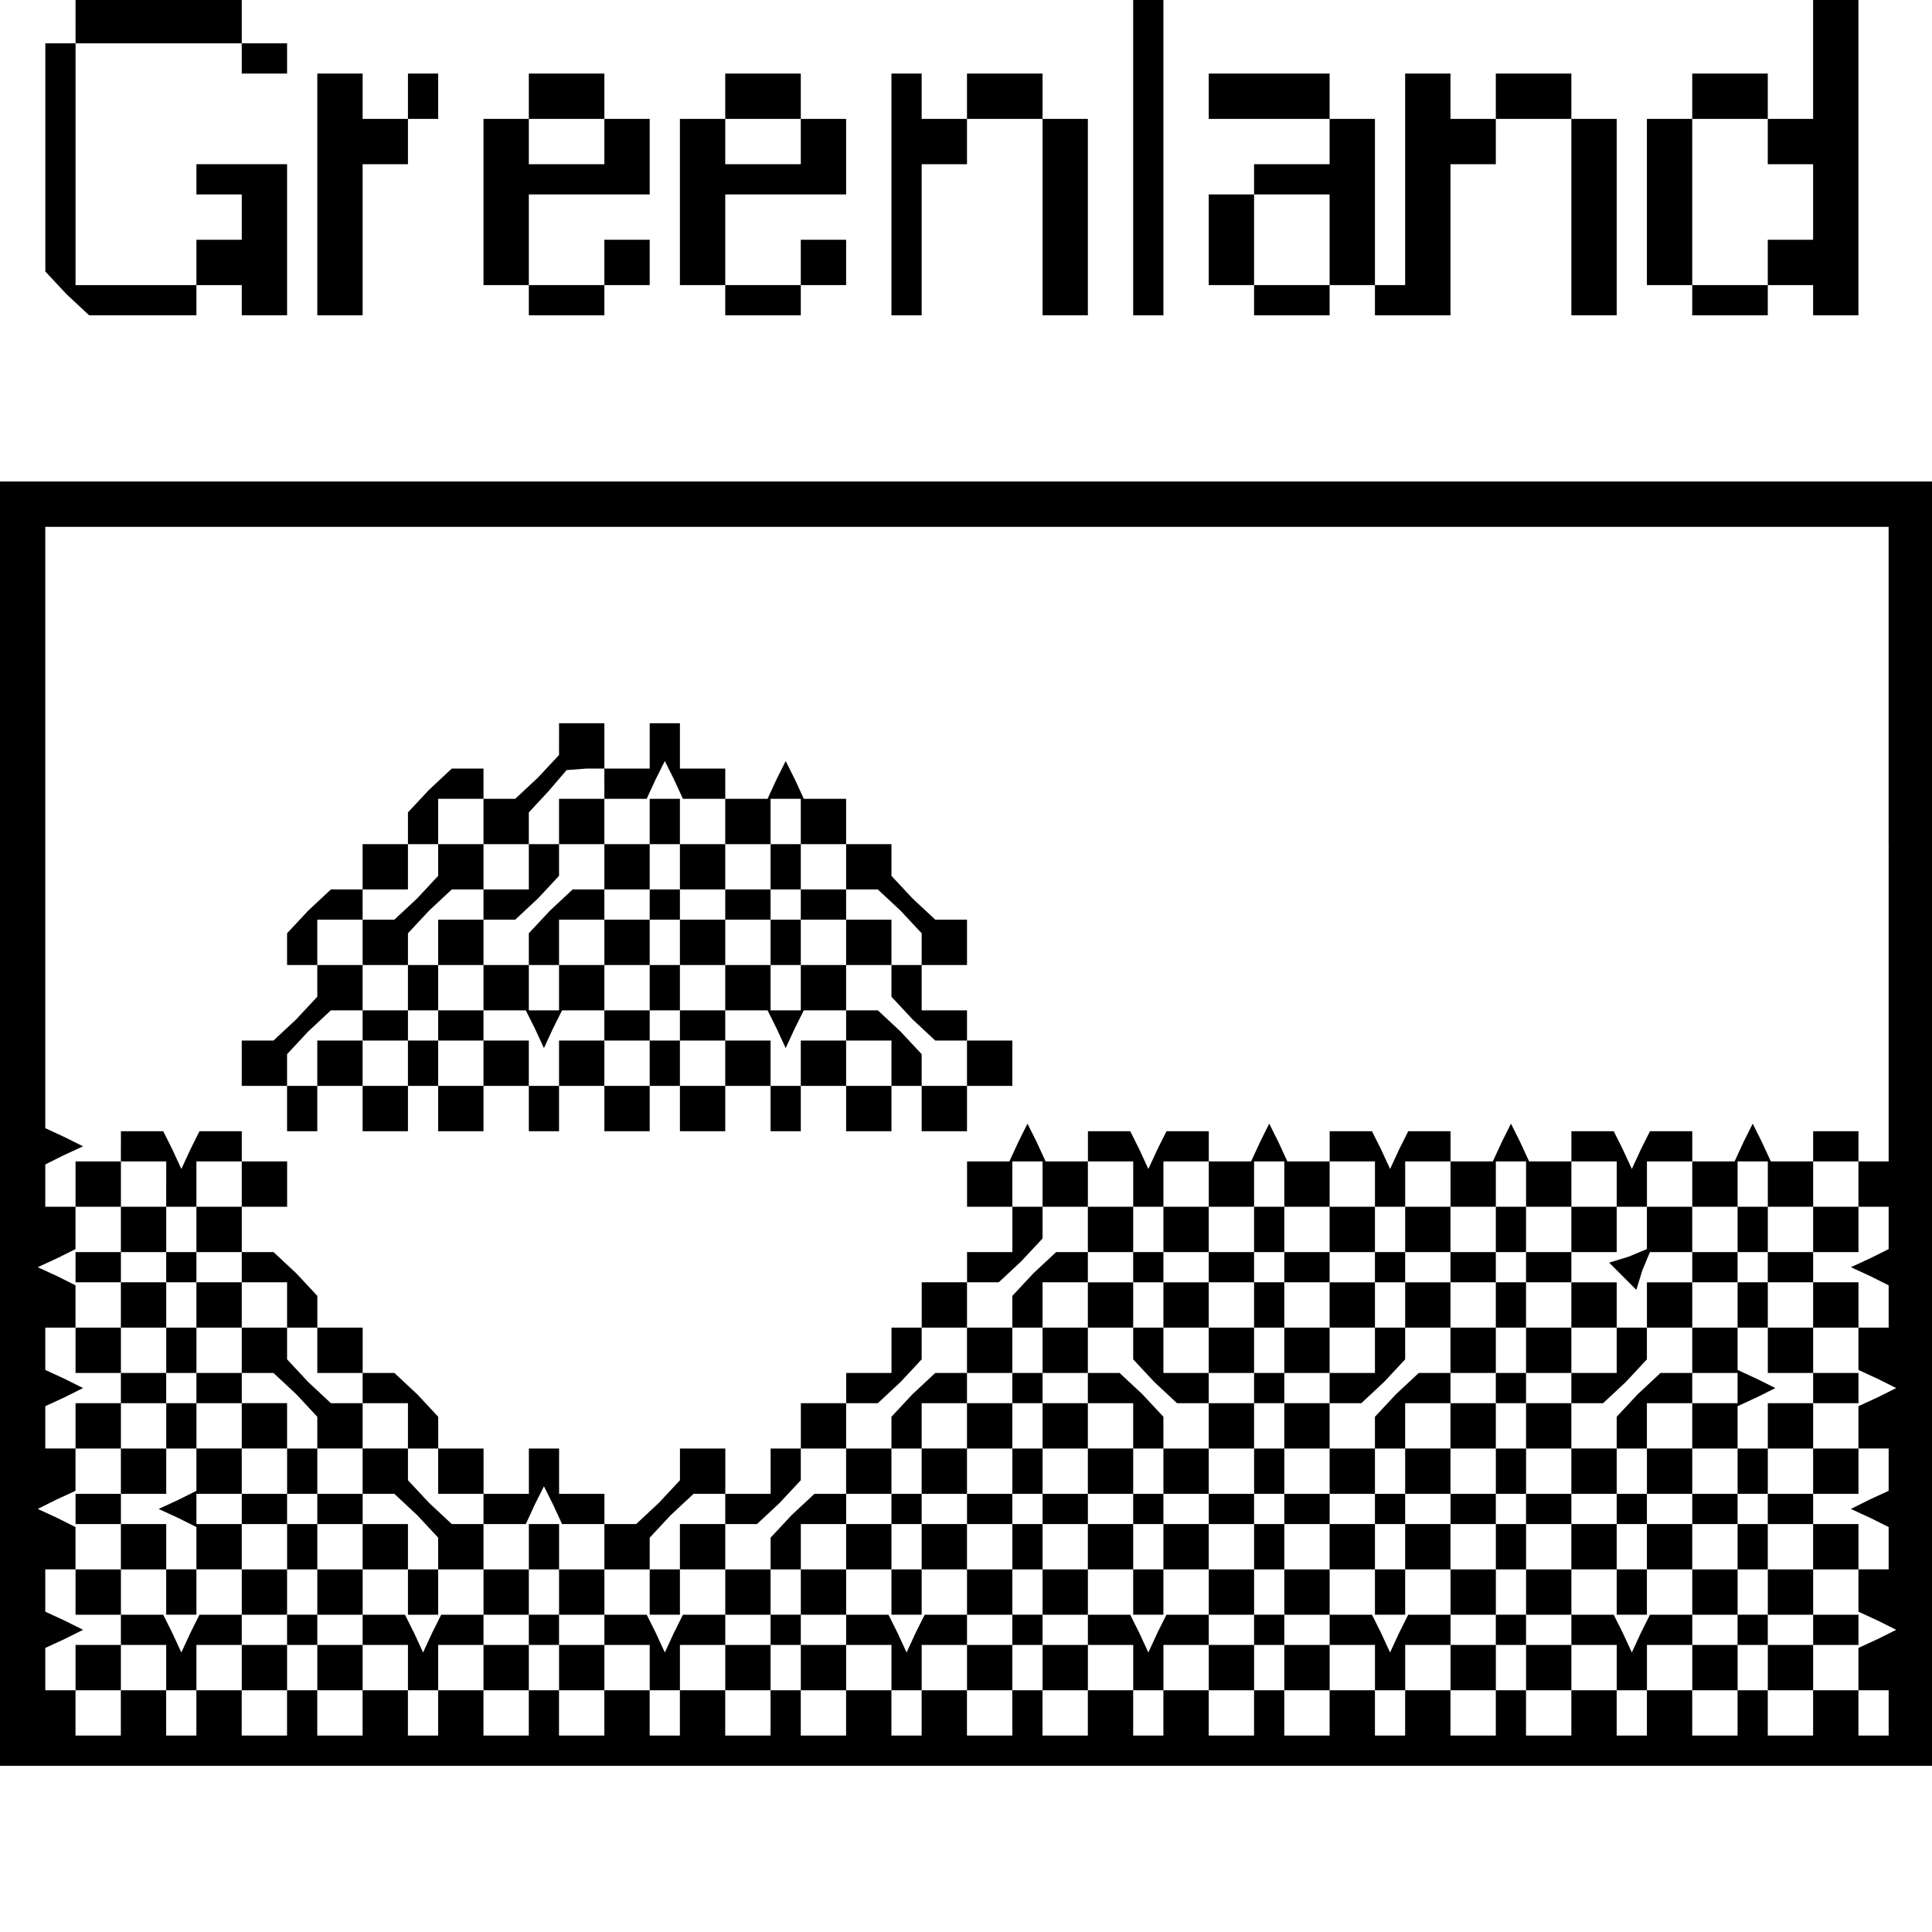 <?xml version="1.0" standalone="no"?>
<!DOCTYPE svg PUBLIC "-//W3C//DTD SVG 20010904//EN"
 "http://www.w3.org/TR/2001/REC-SVG-20010904/DTD/svg10.dtd">
<svg version="1.0" xmlns="http://www.w3.org/2000/svg"
 width="468pt" height="468pt" viewBox="0 0 468 468"
 preserveAspectRatio="xMidYMid meet">
<g transform="translate(0,468) scale(0.366,-0.366)"
fill="#000000" stroke="none">
<path d="M50 1265 l0 -15 -10 0 -10 0 0 -76 0 -75 14 -15 15 -14 35 0 36 0 0
10 0 10 15 0 15 0 0 -10 0 -10 15 0 15 0 0 50 0 50 -30 0 -30 0 0 -10 0 -10
15 0 15 0 0 -15 0 -15 -15 0 -15 0 0 -15 0 -15 -40 0 -40 0 0 80 0 80 55 0 55
0 0 -10 0 -10 15 0 15 0 0 10 0 10 -15 0 -15 0 0 15 0 15 -55 0 -55 0 0 -15z"/>
<path d="M750 1175 l0 -105 10 0 10 0 0 105 0 105 -10 0 -10 0 0 -105z"/>
<path d="M1200 1240 l0 -40 -15 0 -15 0 0 15 0 15 -25 0 -25 0 0 -15 0 -15
-15 0 -15 0 0 -55 0 -55 15 0 15 0 0 -10 0 -10 25 0 25 0 0 10 0 10 15 0 15 0
0 -10 0 -10 15 0 15 0 0 105 0 105 -15 0 -15 0 0 -40z m-30 -55 l0 -15 15 0
15 0 0 -25 0 -25 -15 0 -15 0 0 -15 0 -15 -25 0 -25 0 0 55 0 55 25 0 25 0 0
-15z"/>
<path d="M210 1150 l0 -80 15 0 15 0 0 50 0 50 15 0 15 0 0 15 0 15 10 0 10 0
0 15 0 15 -10 0 -10 0 0 -15 0 -15 -15 0 -15 0 0 15 0 15 -15 0 -15 0 0 -80z"/>
<path d="M350 1215 l0 -15 -15 0 -15 0 0 -55 0 -55 15 0 15 0 0 -10 0 -10 25
0 25 0 0 10 0 10 15 0 15 0 0 15 0 15 -15 0 -15 0 0 -15 0 -15 -25 0 -25 0 0
30 0 30 40 0 40 0 0 25 0 25 -15 0 -15 0 0 15 0 15 -25 0 -25 0 0 -15z m50
-30 l0 -15 -25 0 -25 0 0 15 0 15 25 0 25 0 0 -15z"/>
<path d="M480 1215 l0 -15 -15 0 -15 0 0 -55 0 -55 15 0 15 0 0 -10 0 -10 25
0 25 0 0 10 0 10 15 0 15 0 0 15 0 15 -15 0 -15 0 0 -15 0 -15 -25 0 -25 0 0
30 0 30 40 0 40 0 0 25 0 25 -15 0 -15 0 0 15 0 15 -25 0 -25 0 0 -15z m50
-30 l0 -15 -25 0 -25 0 0 15 0 15 25 0 25 0 0 -15z"/>
<path d="M590 1150 l0 -80 10 0 10 0 0 50 0 50 15 0 15 0 0 15 0 15 25 0 25 0
0 -65 0 -65 15 0 15 0 0 65 0 65 -15 0 -15 0 0 15 0 15 -25 0 -25 0 0 -15 0
-15 -15 0 -15 0 0 15 0 15 -10 0 -10 0 0 -80z"/>
<path d="M800 1215 l0 -15 40 0 40 0 0 -15 0 -15 -25 0 -25 0 0 -10 0 -10 -15
0 -15 0 0 -30 0 -30 15 0 15 0 0 -10 0 -10 25 0 25 0 0 10 0 10 15 0 15 0 0
-10 0 -10 25 0 25 0 0 50 0 50 15 0 15 0 0 15 0 15 25 0 25 0 0 -65 0 -65 15
0 15 0 0 65 0 65 -15 0 -15 0 0 15 0 15 -25 0 -25 0 0 -15 0 -15 -15 0 -15 0
0 15 0 15 -15 0 -15 0 0 -70 0 -70 -10 0 -10 0 0 55 0 55 -15 0 -15 0 0 15 0
15 -40 0 -40 0 0 -15z m80 -95 l0 -30 -25 0 -25 0 0 30 0 30 25 0 25 0 0 -30z"/>
<path d="M0 535 l0 -425 640 0 640 0 0 425 0 425 -640 0 -640 0 0 -425z m1250
185 l0 -210 -10 0 -10 0 0 -15 0 -15 10 0 10 0 0 -14 0 -14 -12 -6 -13 -6 13
-6 12 -6 0 -14 0 -14 -10 0 -10 0 0 -14 0 -14 13 -6 12 -6 -12 -6 -13 -6 0
-14 0 -14 10 0 10 0 0 -14 0 -14 -13 -6 -12 -6 13 -6 12 -6 0 -14 0 -14 -10 0
-10 0 0 -14 0 -14 13 -6 12 -6 -12 -6 -13 -6 0 -14 0 -14 10 0 10 0 0 -15 0
-15 -10 0 -10 0 0 15 0 15 -15 0 -15 0 0 -15 0 -15 -15 0 -15 0 0 15 0 15 -10
0 -10 0 0 -15 0 -15 -15 0 -15 0 0 15 0 15 -15 0 -15 0 0 -15 0 -15 -10 0 -10
0 0 15 0 15 -15 0 -15 0 0 -15 0 -15 -15 0 -15 0 0 15 0 15 -10 0 -10 0 0 -15
0 -15 -15 0 -15 0 0 15 0 15 -15 0 -15 0 0 -15 0 -15 -10 0 -10 0 0 15 0 15
-15 0 -15 0 0 -15 0 -15 -15 0 -15 0 0 15 0 15 -10 0 -10 0 0 -15 0 -15 -15 0
-15 0 0 15 0 15 -15 0 -15 0 0 -15 0 -15 -10 0 -10 0 0 15 0 15 -15 0 -15 0 0
-15 0 -15 -15 0 -15 0 0 15 0 15 -10 0 -10 0 0 -15 0 -15 -15 0 -15 0 0 15 0
15 -15 0 -15 0 0 -15 0 -15 -10 0 -10 0 0 15 0 15 -15 0 -15 0 0 -15 0 -15
-15 0 -15 0 0 15 0 15 -10 0 -10 0 0 -15 0 -15 -15 0 -15 0 0 15 0 15 -15 0
-15 0 0 -15 0 -15 -10 0 -10 0 0 15 0 15 -15 0 -15 0 0 -15 0 -15 -15 0 -15 0
0 15 0 15 -10 0 -10 0 0 -15 0 -15 -15 0 -15 0 0 15 0 15 -15 0 -15 0 0 -15 0
-15 -10 0 -10 0 0 15 0 15 -15 0 -15 0 0 -15 0 -15 -15 0 -15 0 0 15 0 15 -10
0 -10 0 0 -15 0 -15 -15 0 -15 0 0 15 0 15 -15 0 -15 0 0 -15 0 -15 -10 0 -10
0 0 15 0 15 -15 0 -15 0 0 -15 0 -15 -15 0 -15 0 0 15 0 15 -10 0 -10 0 0 14
0 14 13 6 12 6 -12 6 -13 6 0 14 0 14 10 0 10 0 0 14 0 14 -12 6 -13 6 12 6
13 6 0 14 0 14 -10 0 -10 0 0 14 0 14 13 6 12 6 -12 6 -13 6 0 14 0 14 10 0
10 0 0 14 0 14 -12 6 -13 6 13 6 12 6 0 14 0 14 -10 0 -10 0 0 14 0 14 12 6
13 6 -12 6 -13 6 0 199 0 199 610 0 610 0 0 -210z"/>
<path d="M370 789 l0 -10 -14 -15 -15 -14 -10 0 -11 0 0 10 0 10 -11 0 -10 0
-15 -14 -14 -15 0 -10 0 -11 -15 0 -15 0 0 -15 0 -15 -11 0 -10 0 -15 -14 -14
-15 0 -10 0 -11 10 0 10 0 0 -11 0 -10 -14 -15 -15 -14 -10 0 -11 0 0 -15 0
-15 15 0 15 0 0 -15 0 -15 10 0 10 0 0 15 0 15 15 0 15 0 0 -15 0 -15 15 0 15
0 0 15 0 15 10 0 10 0 0 -15 0 -15 15 0 15 0 0 15 0 15 15 0 15 0 0 -15 0 -15
10 0 10 0 0 15 0 15 15 0 15 0 0 -15 0 -15 15 0 15 0 0 15 0 15 10 0 10 0 0
-15 0 -15 15 0 15 0 0 15 0 15 15 0 15 0 0 -15 0 -15 10 0 10 0 0 15 0 15 15
0 15 0 0 -15 0 -15 15 0 15 0 0 15 0 15 10 0 10 0 0 -15 0 -15 15 0 15 0 0 15
0 15 15 0 15 0 0 15 0 15 -15 0 -15 0 0 10 0 10 -15 0 -15 0 0 15 0 15 15 0
15 0 0 15 0 15 -11 0 -10 0 -15 14 -14 15 0 10 0 11 -15 0 -15 0 0 15 0 15
-14 0 -14 0 -6 13 -6 12 -6 -12 -6 -13 -14 0 -14 0 0 10 0 10 -15 0 -15 0 0
15 0 15 -10 0 -10 0 0 -15 0 -15 -15 0 -15 0 0 15 0 15 -15 0 -15 0 0 -11z
m30 -29 l0 -10 14 0 14 0 6 13 6 12 6 -12 6 -13 14 0 14 0 0 -15 0 -15 15 0
15 0 0 15 0 15 10 0 10 0 0 -15 0 -15 15 0 15 0 0 -15 0 -15 11 0 10 0 15 -14
14 -15 0 -10 0 -11 -10 0 -10 0 0 -11 0 -10 14 -15 15 -14 10 0 11 0 0 -15 0
-15 -15 0 -15 0 0 11 0 10 -14 15 -15 14 -10 0 -11 0 0 -10 0 -10 15 0 15 0 0
-15 0 -15 -15 0 -15 0 0 15 0 15 -15 0 -15 0 0 -15 0 -15 -10 0 -10 0 0 15 0
15 -15 0 -15 0 0 -15 0 -15 -15 0 -15 0 0 15 0 15 15 0 15 0 0 10 0 10 -15 0
-15 0 0 15 0 15 -10 0 -10 0 0 -15 0 -15 -15 0 -15 0 0 -10 0 -10 15 0 15 0 0
-15 0 -15 -15 0 -15 0 0 15 0 15 -15 0 -15 0 0 -15 0 -15 -10 0 -10 0 0 15 0
15 -15 0 -15 0 0 -15 0 -15 -15 0 -15 0 0 15 0 15 15 0 15 0 0 10 0 10 -15 0
-15 0 0 15 0 15 -10 0 -10 0 0 -15 0 -15 -15 0 -15 0 0 -10 0 -10 15 0 15 0 0
-15 0 -15 -15 0 -15 0 0 15 0 15 -15 0 -15 0 0 -15 0 -15 -10 0 -10 0 0 11 0
10 14 15 15 14 10 0 11 0 0 15 0 15 -15 0 -15 0 0 15 0 15 15 0 15 0 0 10 0
10 15 0 15 0 0 15 0 15 10 0 10 0 0 15 0 15 15 0 15 0 0 -15 0 -15 15 0 15 0
0 10 0 11 13 14 12 14 13 1 12 0 0 -10z m-110 -160 l0 -10 -10 0 -10 0 0 10 0
10 10 0 10 0 0 -10z m160 0 l0 -10 -10 0 -10 0 0 10 0 10 10 0 10 0 0 -10z"/>
<path d="M370 735 l0 -15 -10 0 -10 0 0 -15 0 -15 -15 0 -15 0 0 15 0 15 -15
0 -15 0 0 -11 0 -10 -14 -15 -15 -14 -10 0 -11 0 0 -15 0 -15 15 0 15 0 0 11
0 10 14 15 15 14 10 0 11 0 0 -10 0 -10 -15 0 -15 0 0 -15 0 -15 15 0 15 0 0
-15 0 -15 14 0 14 0 6 -12 6 -13 6 13 6 12 14 0 14 0 0 15 0 15 15 0 15 0 0
15 0 15 -15 0 -15 0 0 10 0 10 15 0 15 0 0 15 0 15 10 0 10 0 0 -15 0 -15 15
0 15 0 0 -10 0 -10 -15 0 -15 0 0 -15 0 -15 15 0 15 0 0 -15 0 -15 14 0 14 0
6 -12 6 -13 6 13 6 12 14 0 14 0 0 15 0 15 15 0 15 0 0 15 0 15 -15 0 -15 0 0
10 0 10 -15 0 -15 0 0 15 0 15 -10 0 -10 0 0 -15 0 -15 -15 0 -15 0 0 15 0 15
-15 0 -15 0 0 15 0 15 -10 0 -10 0 0 -15 0 -15 -15 0 -15 0 0 15 0 15 -15 0
-15 0 0 -15z m30 -30 l0 -15 -11 0 -10 0 -15 -14 -14 -15 0 -10 0 -11 10 0 10
0 0 15 0 15 15 0 15 0 0 -15 0 -15 -15 0 -15 0 0 -15 0 -15 -10 0 -10 0 0 15
0 15 -15 0 -15 0 0 15 0 15 11 0 10 0 15 14 14 15 0 10 0 11 15 0 15 0 0 -15z
m130 -25 l0 -10 15 0 15 0 0 -15 0 -15 -15 0 -15 0 0 -15 0 -15 -10 0 -10 0 0
15 0 15 -15 0 -15 0 0 15 0 15 15 0 15 0 0 10 0 10 10 0 10 0 0 -10z"/>
<path d="M510 655 l0 -15 10 0 10 0 0 15 0 15 -10 0 -10 0 0 -15z"/>
<path d="M430 680 l0 -10 10 0 10 0 0 10 0 10 -10 0 -10 0 0 -10z"/>
<path d="M80 520 l0 -10 -15 0 -15 0 0 -15 0 -15 15 0 15 0 0 -15 0 -15 -15 0
-15 0 0 -10 0 -10 15 0 15 0 0 -15 0 -15 -15 0 -15 0 0 -15 0 -15 15 0 15 0 0
-10 0 -10 -15 0 -15 0 0 -15 0 -15 15 0 15 0 0 -15 0 -15 -15 0 -15 0 0 -10 0
-10 15 0 15 0 0 -15 0 -15 -15 0 -15 0 0 -15 0 -15 15 0 15 0 0 -10 0 -10 -15
0 -15 0 0 -15 0 -15 15 0 15 0 0 15 0 15 15 0 15 0 0 -15 0 -15 10 0 10 0 0
15 0 15 15 0 15 0 0 -15 0 -15 15 0 15 0 0 15 0 15 -15 0 -15 0 0 10 0 10 15
0 15 0 0 15 0 15 10 0 10 0 0 -15 0 -15 15 0 15 0 0 -10 0 -10 -15 0 -15 0 0
-15 0 -15 15 0 15 0 0 15 0 15 15 0 15 0 0 -15 0 -15 10 0 10 0 0 15 0 15 15
0 15 0 0 -15 0 -15 15 0 15 0 0 15 0 15 -15 0 -15 0 0 10 0 10 15 0 15 0 0 15
0 15 10 0 10 0 0 -15 0 -15 15 0 15 0 0 -10 0 -10 -15 0 -15 0 0 -15 0 -15 15
0 15 0 0 15 0 15 15 0 15 0 0 -15 0 -15 10 0 10 0 0 15 0 15 15 0 15 0 0 -15
0 -15 15 0 15 0 0 15 0 15 -15 0 -15 0 0 10 0 10 15 0 15 0 0 15 0 15 10 0 10
0 0 -15 0 -15 15 0 15 0 0 -10 0 -10 -15 0 -15 0 0 -15 0 -15 15 0 15 0 0 15
0 15 15 0 15 0 0 -15 0 -15 10 0 10 0 0 15 0 15 15 0 15 0 0 -15 0 -15 15 0
15 0 0 15 0 15 -15 0 -15 0 0 10 0 10 15 0 15 0 0 15 0 15 10 0 10 0 0 -15 0
-15 15 0 15 0 0 -10 0 -10 -15 0 -15 0 0 -15 0 -15 15 0 15 0 0 15 0 15 15 0
15 0 0 -15 0 -15 10 0 10 0 0 15 0 15 15 0 15 0 0 -15 0 -15 15 0 15 0 0 15 0
15 -15 0 -15 0 0 10 0 10 15 0 15 0 0 15 0 15 10 0 10 0 0 -15 0 -15 15 0 15
0 0 -10 0 -10 -15 0 -15 0 0 -15 0 -15 15 0 15 0 0 15 0 15 15 0 15 0 0 -15 0
-15 10 0 10 0 0 15 0 15 15 0 15 0 0 -15 0 -15 15 0 15 0 0 15 0 15 -15 0 -15
0 0 10 0 10 15 0 15 0 0 15 0 15 10 0 10 0 0 -15 0 -15 15 0 15 0 0 -10 0 -10
-15 0 -15 0 0 -15 0 -15 15 0 15 0 0 15 0 15 15 0 15 0 0 -15 0 -15 10 0 10 0
0 15 0 15 15 0 15 0 0 -15 0 -15 15 0 15 0 0 15 0 15 -15 0 -15 0 0 10 0 10
15 0 15 0 0 15 0 15 10 0 10 0 0 -15 0 -15 15 0 15 0 0 -10 0 -10 -15 0 -15 0
0 -15 0 -15 15 0 15 0 0 15 0 15 15 0 15 0 0 10 0 10 -15 0 -15 0 0 15 0 15
15 0 15 0 0 15 0 15 -15 0 -15 0 0 10 0 10 15 0 15 0 0 15 0 15 -15 0 -15 0 0
15 0 15 15 0 15 0 0 10 0 10 -15 0 -15 0 0 15 0 15 15 0 15 0 0 15 0 15 -15 0
-15 0 0 10 0 10 15 0 15 0 0 15 0 15 -15 0 -15 0 0 15 0 15 15 0 15 0 0 10 0
10 -15 0 -15 0 0 -10 0 -10 -14 0 -14 0 -6 13 -6 12 -6 -12 -6 -13 -14 0 -14
0 0 10 0 10 -14 0 -14 0 -6 -12 -6 -13 -6 13 -6 12 -14 0 -14 0 0 -10 0 -10
-14 0 -14 0 -6 13 -6 12 -6 -12 -6 -13 -14 0 -14 0 0 10 0 10 -14 0 -14 0 -6
-12 -6 -13 -6 13 -6 12 -14 0 -14 0 0 -10 0 -10 -14 0 -14 0 -6 13 -6 12 -6
-12 -6 -13 -14 0 -14 0 0 10 0 10 -14 0 -14 0 -6 -12 -6 -13 -6 13 -6 12 -14
0 -14 0 0 -10 0 -10 -14 0 -14 0 -6 13 -6 12 -6 -12 -6 -13 -14 0 -14 0 0 -15
0 -15 15 0 15 0 0 -15 0 -15 -15 0 -15 0 0 -10 0 -10 -15 0 -15 0 0 -15 0 -15
-10 0 -10 0 0 -15 0 -15 -15 0 -15 0 0 -10 0 -10 -15 0 -15 0 0 -15 0 -15 -10
0 -10 0 0 -15 0 -15 -15 0 -15 0 0 15 0 15 -15 0 -15 0 0 -11 0 -10 -14 -15
-15 -14 -10 0 -11 0 0 10 0 10 -15 0 -15 0 0 15 0 15 -10 0 -10 0 0 -15 0 -15
-15 0 -15 0 0 15 0 15 -15 0 -15 0 0 11 0 10 -14 15 -15 14 -10 0 -11 0 0 15
0 15 -15 0 -15 0 0 11 0 10 -14 15 -15 14 -10 0 -11 0 0 15 0 15 15 0 15 0 0
15 0 15 -15 0 -15 0 0 10 0 10 -14 0 -14 0 -6 -12 -6 -13 -6 13 -6 12 -14 0
-14 0 0 -10z m30 -25 l0 -15 10 0 10 0 0 15 0 15 15 0 15 0 0 -15 0 -15 -15 0
-15 0 0 -15 0 -15 15 0 15 0 0 -10 0 -10 15 0 15 0 0 -15 0 -15 10 0 10 0 0
-15 0 -15 15 0 15 0 0 -10 0 -10 15 0 15 0 0 -15 0 -15 10 0 10 0 0 -15 0 -15
15 0 15 0 0 -10 0 -10 14 0 14 0 6 13 6 12 6 -12 6 -13 14 0 14 0 0 -15 0 -15
15 0 15 0 0 11 0 10 14 15 15 14 10 0 11 0 0 -10 0 -10 11 0 10 0 15 14 14 15
0 10 0 11 15 0 15 0 0 15 0 15 11 0 10 0 15 14 14 15 0 10 0 11 15 0 15 0 0
15 0 15 11 0 10 0 15 14 14 15 0 10 0 11 -10 0 -10 0 0 15 0 15 10 0 10 0 0
-15 0 -15 15 0 15 0 0 15 0 15 15 0 15 0 0 -15 0 -15 10 0 10 0 0 15 0 15 15
0 15 0 0 -15 0 -15 15 0 15 0 0 15 0 15 10 0 10 0 0 -15 0 -15 15 0 15 0 0 15
0 15 15 0 15 0 0 -15 0 -15 10 0 10 0 0 15 0 15 15 0 15 0 0 -15 0 -15 15 0
15 0 0 15 0 15 10 0 10 0 0 -15 0 -15 15 0 15 0 0 15 0 15 15 0 15 0 0 -15 0
-15 10 0 10 0 0 15 0 15 15 0 15 0 0 -15 0 -15 15 0 15 0 0 15 0 15 10 0 10 0
0 -15 0 -15 15 0 15 0 0 -15 0 -15 -15 0 -15 0 0 15 0 15 -10 0 -10 0 0 -15 0
-15 -15 0 -15 0 0 -10 0 -10 15 0 15 0 0 -15 0 -15 10 0 10 0 0 15 0 15 15 0
15 0 0 -15 0 -15 -15 0 -15 0 0 -15 0 -15 15 0 15 0 0 -10 0 -10 -15 0 -15 0
0 -15 0 -15 15 0 15 0 0 -15 0 -15 -15 0 -15 0 0 15 0 15 -10 0 -10 0 0 -15 0
-15 -15 0 -15 0 0 -10 0 -10 15 0 15 0 0 -15 0 -15 -15 0 -15 0 0 -15 0 -15
-14 0 -14 0 -6 -12 -6 -13 -6 13 -6 12 -14 0 -14 0 0 15 0 15 -15 0 -15 0 0
15 0 15 15 0 15 0 0 10 0 10 -15 0 -15 0 0 15 0 15 -10 0 -10 0 0 -15 0 -15
-15 0 -15 0 0 -10 0 -10 15 0 15 0 0 -15 0 -15 -15 0 -15 0 0 -15 0 -15 -14 0
-14 0 -6 -12 -6 -13 -6 13 -6 12 -14 0 -14 0 0 15 0 15 -15 0 -15 0 0 15 0 15
15 0 15 0 0 10 0 10 -15 0 -15 0 0 15 0 15 -10 0 -10 0 0 -15 0 -15 -15 0 -15
0 0 -10 0 -10 15 0 15 0 0 -15 0 -15 -15 0 -15 0 0 -15 0 -15 -14 0 -14 0 -6
-12 -6 -13 -6 13 -6 12 -14 0 -14 0 0 15 0 15 -15 0 -15 0 0 15 0 15 15 0 15
0 0 10 0 10 -15 0 -15 0 0 15 0 15 -10 0 -10 0 0 -15 0 -15 -15 0 -15 0 0 -10
0 -10 15 0 15 0 0 -15 0 -15 -15 0 -15 0 0 -15 0 -15 -14 0 -14 0 -6 -12 -6
-13 -6 13 -6 12 -14 0 -14 0 0 15 0 15 -15 0 -15 0 0 15 0 15 15 0 15 0 0 10
0 10 -11 0 -10 0 -15 -14 -14 -15 0 -10 0 -11 -15 0 -15 0 0 -15 0 -15 -14 0
-14 0 -6 -12 -6 -13 -6 13 -6 12 -14 0 -14 0 0 15 0 15 -15 0 -15 0 0 15 0 15
-10 0 -10 0 0 -15 0 -15 -15 0 -15 0 0 -15 0 -15 -14 0 -14 0 -6 -12 -6 -13
-6 13 -6 12 -14 0 -14 0 0 15 0 15 -15 0 -15 0 0 15 0 15 15 0 15 0 0 10 0 10
-15 0 -15 0 0 15 0 15 -10 0 -10 0 0 -15 0 -15 -15 0 -15 0 0 -10 0 -10 15 0
15 0 0 -15 0 -15 -15 0 -15 0 0 -15 0 -15 -14 0 -14 0 -6 -12 -6 -13 -6 13 -6
12 -14 0 -14 0 0 15 0 15 15 0 15 0 0 15 0 15 -15 0 -15 0 0 10 0 10 15 0 15
0 0 15 0 15 -15 0 -15 0 0 15 0 15 15 0 15 0 0 -15 0 -15 10 0 10 0 0 15 0 15
15 0 15 0 0 10 0 10 -15 0 -15 0 0 15 0 15 -10 0 -10 0 0 -15 0 -15 -15 0 -15
0 0 15 0 15 15 0 15 0 0 15 0 15 -15 0 -15 0 0 10 0 10 15 0 15 0 0 15 0 15
-15 0 -15 0 0 15 0 15 15 0 15 0 0 -15z m1060 -55 l0 -10 -10 0 -10 0 0 10 0
10 10 0 10 0 0 -10z m-1040 -80 l0 -10 -10 0 -10 0 0 10 0 10 10 0 10 0 0 -10z
m80 -80 l0 -10 -10 0 -10 0 0 10 0 10 10 0 10 0 0 -10z m480 0 l0 -10 -10 0
-10 0 0 10 0 10 10 0 10 0 0 -10z m160 0 l0 -10 -10 0 -10 0 0 10 0 10 10 0
10 0 0 -10z m160 0 l0 -10 -10 0 -10 0 0 10 0 10 10 0 10 0 0 -10z m160 0 l0
-10 15 0 15 0 0 -15 0 -15 -15 0 -15 0 0 15 0 15 -10 0 -10 0 0 10 0 10 10 0
10 0 0 -10z"/>
<path d="M720 465 l0 -15 -11 0 -10 0 -15 -14 -14 -15 0 -10 0 -11 -15 0 -15
0 0 -15 0 -15 -11 0 -10 0 -15 -14 -14 -15 0 -10 0 -11 -15 0 -15 0 0 -15 0
-15 15 0 15 0 0 15 0 15 10 0 10 0 0 -15 0 -15 15 0 15 0 0 15 0 15 15 0 15 0
0 15 0 15 -15 0 -15 0 0 10 0 10 15 0 15 0 0 15 0 15 10 0 10 0 0 -15 0 -15
15 0 15 0 0 -10 0 -10 -15 0 -15 0 0 -15 0 -15 15 0 15 0 0 -15 0 -15 15 0 15
0 0 15 0 15 10 0 10 0 0 -15 0 -15 15 0 15 0 0 15 0 15 15 0 15 0 0 15 0 15
-15 0 -15 0 0 10 0 10 15 0 15 0 0 15 0 15 10 0 10 0 0 -15 0 -15 15 0 15 0 0
-10 0 -10 -15 0 -15 0 0 -15 0 -15 15 0 15 0 0 -15 0 -15 15 0 15 0 0 15 0 15
10 0 10 0 0 -15 0 -15 15 0 15 0 0 15 0 15 15 0 15 0 0 15 0 15 -15 0 -15 0 0
10 0 10 15 0 15 0 0 15 0 15 10 0 10 0 0 -15 0 -15 15 0 15 0 0 -10 0 -10 -15
0 -15 0 0 -15 0 -15 15 0 15 0 0 -15 0 -15 15 0 15 0 0 15 0 15 10 0 10 0 0
-15 0 -15 15 0 15 0 0 15 0 15 15 0 15 0 0 14 0 14 13 6 12 6 -12 6 -13 6 0
14 0 14 -15 0 -15 0 0 15 0 15 -15 0 -15 0 0 -15 0 -15 -10 0 -10 0 0 15 0 15
-15 0 -15 0 0 10 0 10 15 0 15 0 0 15 0 15 -15 0 -15 0 0 -15 0 -15 -15 0 -15
0 0 15 0 15 -10 0 -10 0 0 -15 0 -15 -15 0 -15 0 0 15 0 15 -15 0 -15 0 0 -15
0 -15 15 0 15 0 0 -10 0 -10 -15 0 -15 0 0 -15 0 -15 -10 0 -10 0 0 15 0 15
-15 0 -15 0 0 10 0 10 15 0 15 0 0 15 0 15 -15 0 -15 0 0 -15 0 -15 -15 0 -15
0 0 15 0 15 -10 0 -10 0 0 -15 0 -15 -15 0 -15 0 0 15 0 15 -15 0 -15 0 0 -15
0 -15 15 0 15 0 0 -10 0 -10 -15 0 -15 0 0 -15 0 -15 -10 0 -10 0 0 15 0 15
-15 0 -15 0 0 10 0 10 15 0 15 0 0 15 0 15 -15 0 -15 0 0 -15z m130 -25 l0
-10 15 0 15 0 0 -15 0 -15 15 0 15 0 0 -15 0 -15 -15 0 -15 0 0 15 0 15 -15 0
-15 0 0 15 0 15 -10 0 -10 0 0 -15 0 -15 -15 0 -15 0 0 -15 0 -15 -15 0 -15 0
0 15 0 15 15 0 15 0 0 15 0 15 15 0 15 0 0 10 0 10 10 0 10 0 0 -10z m160 0
l0 -10 15 0 15 0 0 -15 0 -15 15 0 15 0 0 -15 0 -15 -15 0 -15 0 0 15 0 15
-15 0 -15 0 0 15 0 15 -10 0 -10 0 0 -15 0 -15 -15 0 -15 0 0 -15 0 -15 -11 0
-10 0 -15 -14 -14 -15 0 -10 0 -11 -15 0 -15 0 0 15 0 15 11 0 10 0 15 14 14
15 0 10 0 11 15 0 15 0 0 15 0 15 15 0 15 0 0 10 0 10 10 0 10 0 0 -10z m-290
-25 l0 -15 15 0 15 0 0 -11 0 -10 14 -15 15 -14 10 0 11 0 0 -15 0 -15 -15 0
-15 0 0 11 0 10 -14 15 -15 14 -10 0 -11 0 0 15 0 15 -15 0 -15 0 0 15 0 15
15 0 15 0 0 -15z m400 -30 l0 -15 15 0 15 0 0 -10 0 -10 -15 0 -15 0 0 -15 0
-15 -15 0 -15 0 0 15 0 15 15 0 15 0 0 10 0 10 -11 0 -10 0 -15 -14 -14 -15 0
-10 0 -11 -15 0 -15 0 0 15 0 15 11 0 10 0 15 14 14 15 0 10 0 11 15 0 15 0 0
-15z m-480 -50 l0 -15 -15 0 -15 0 0 15 0 15 15 0 15 0 0 -15z m110 0 l0 -15
-15 0 -15 0 0 15 0 15 15 0 15 0 0 -15z m210 0 l0 -15 -15 0 -15 0 0 15 0 15
15 0 15 0 0 -15z"/>
<path d="M1090 466 l0 -14 -12 -5 -13 -4 9 -9 9 -9 4 13 5 12 14 0 14 0 0 15
0 15 -15 0 -15 0 0 -14z"/>
<path d="M110 440 l0 -10 10 0 10 0 0 -15 0 -15 15 0 15 0 0 -15 0 -15 11 0
10 0 15 -14 14 -15 0 -10 0 -11 15 0 15 0 0 -15 0 -15 11 0 10 0 15 -14 14
-15 0 -10 0 -11 -10 0 -10 0 0 15 0 15 -15 0 -15 0 0 -15 0 -15 15 0 15 0 0
-15 0 -15 10 0 10 0 0 15 0 15 15 0 15 0 0 15 0 15 -11 0 -10 0 -15 14 -14 15
0 10 0 11 -15 0 -15 0 0 15 0 15 -11 0 -10 0 -15 14 -14 15 0 10 0 11 -15 0
-15 0 0 15 0 15 -15 0 -15 0 0 10 0 10 -10 0 -10 0 0 -10z"/>
<path d="M750 440 l0 -10 10 0 10 0 0 10 0 10 -10 0 -10 0 0 -10z"/>
<path d="M910 440 l0 -10 10 0 10 0 0 10 0 10 -10 0 -10 0 0 -10z"/>
<path d="M670 360 l0 -10 10 0 10 0 0 10 0 10 -10 0 -10 0 0 -10z"/>
<path d="M830 360 l0 -10 10 0 10 0 0 10 0 10 -10 0 -10 0 0 -10z"/>
<path d="M990 360 l0 -10 10 0 10 0 0 10 0 10 -10 0 -10 0 0 -10z"/>
<path d="M160 335 l0 -15 -15 0 -15 0 0 -14 0 -14 -12 -6 -13 -6 13 -6 12 -6
0 -14 0 -14 -10 0 -10 0 0 -15 0 -15 10 0 10 0 0 15 0 15 15 0 15 0 0 15 0 15
-15 0 -15 0 0 10 0 10 15 0 15 0 0 15 0 15 15 0 15 0 0 15 0 15 -15 0 -15 0 0
-15z"/>
<path d="M590 280 l0 -10 -15 0 -15 0 0 -15 0 -15 15 0 15 0 0 -15 0 -15 10 0
10 0 0 15 0 15 15 0 15 0 0 15 0 15 -15 0 -15 0 0 10 0 10 -10 0 -10 0 0 -10z
m20 -25 l0 -15 -10 0 -10 0 0 15 0 15 10 0 10 0 0 -15z"/>
<path d="M750 280 l0 -10 -15 0 -15 0 0 -15 0 -15 15 0 15 0 0 -15 0 -15 10 0
10 0 0 15 0 15 15 0 15 0 0 15 0 15 -15 0 -15 0 0 10 0 10 -10 0 -10 0 0 -10z
m20 -25 l0 -15 -10 0 -10 0 0 15 0 15 10 0 10 0 0 -15z"/>
<path d="M910 280 l0 -10 -15 0 -15 0 0 -15 0 -15 15 0 15 0 0 -15 0 -15 10 0
10 0 0 15 0 15 15 0 15 0 0 15 0 15 -15 0 -15 0 0 10 0 10 -10 0 -10 0 0 -10z
m20 -25 l0 -15 -10 0 -10 0 0 15 0 15 10 0 10 0 0 -15z"/>
<path d="M1070 280 l0 -10 -15 0 -15 0 0 -15 0 -15 15 0 15 0 0 -15 0 -15 10
0 10 0 0 15 0 15 15 0 15 0 0 15 0 15 -15 0 -15 0 0 10 0 10 -10 0 -10 0 0
-10z m20 -25 l0 -15 -10 0 -10 0 0 15 0 15 10 0 10 0 0 -15z"/>
<path d="M450 255 l0 -15 -10 0 -10 0 0 -15 0 -15 10 0 10 0 0 15 0 15 15 0
15 0 0 15 0 15 -15 0 -15 0 0 -15z"/>
<path d="M190 200 l0 -10 10 0 10 0 0 10 0 10 -10 0 -10 0 0 -10z"/>
<path d="M350 200 l0 -10 10 0 10 0 0 10 0 10 -10 0 -10 0 0 -10z"/>
<path d="M510 200 l0 -10 10 0 10 0 0 10 0 10 -10 0 -10 0 0 -10z"/>
<path d="M670 200 l0 -10 10 0 10 0 0 10 0 10 -10 0 -10 0 0 -10z"/>
<path d="M830 200 l0 -10 10 0 10 0 0 10 0 10 -10 0 -10 0 0 -10z"/>
<path d="M990 200 l0 -10 10 0 10 0 0 10 0 10 -10 0 -10 0 0 -10z"/>
<path d="M1150 200 l0 -10 10 0 10 0 0 10 0 10 -10 0 -10 0 0 -10z"/>
</g>
</svg>
